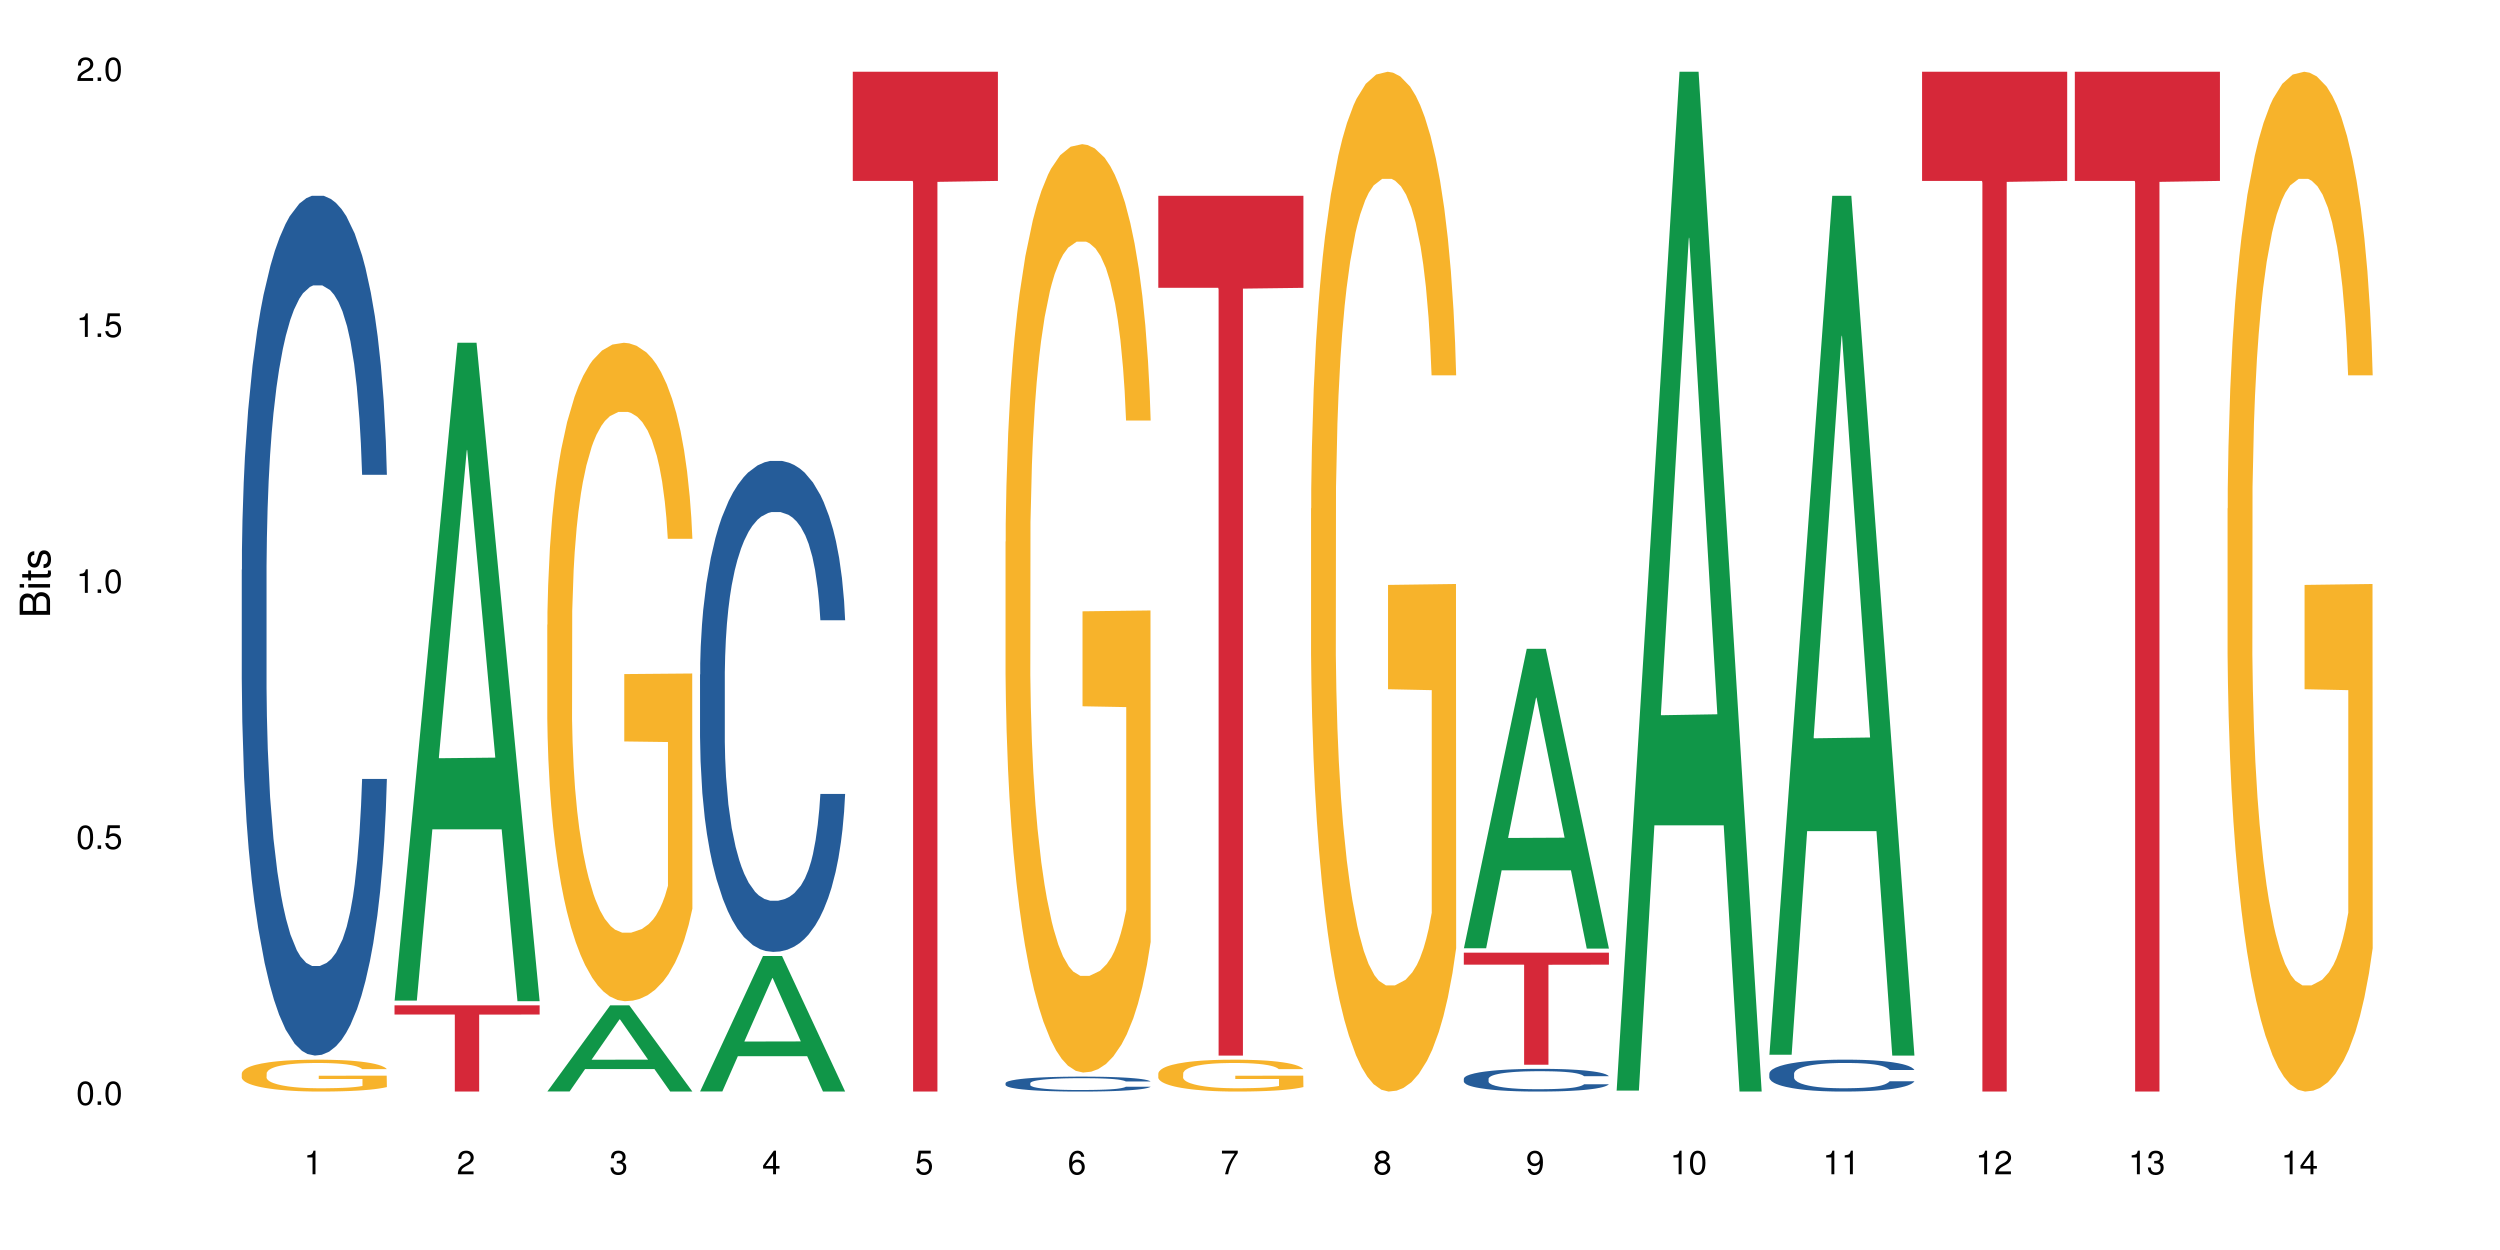 <?xml version="1.0" encoding="UTF-8"?>
<svg xmlns="http://www.w3.org/2000/svg" xmlns:xlink="http://www.w3.org/1999/xlink" width="720pt" height="360pt" viewBox="0 0 720 360" version="1.1">
<defs>
<g>
<symbol overflow="visible" id="glyph0-0">
<path style="stroke:none;" d=""/>
</symbol>
<symbol overflow="visible" id="glyph0-1">
<path style="stroke:none;" d="M 2.641 -6.797 C 2 -6.797 1.422 -6.531 1.078 -6.047 C 0.641 -5.453 0.406 -4.547 0.406 -3.297 C 0.406 -1 1.188 0.219 2.641 0.219 C 4.078 0.219 4.859 -1 4.859 -3.234 C 4.859 -4.562 4.656 -5.438 4.203 -6.047 C 3.844 -6.531 3.281 -6.797 2.641 -6.797 Z M 2.641 -6.047 C 3.547 -6.047 4 -5.125 4 -3.312 C 4 -1.375 3.562 -0.484 2.625 -0.484 C 1.734 -0.484 1.281 -1.422 1.281 -3.281 C 1.281 -5.141 1.734 -6.047 2.641 -6.047 Z M 2.641 -6.047 "/>
</symbol>
<symbol overflow="visible" id="glyph0-2">
<path style="stroke:none;" d="M 1.828 -1 L 0.828 -1 L 0.828 0 L 1.828 0 Z M 1.828 -1 "/>
</symbol>
<symbol overflow="visible" id="glyph0-3">
<path style="stroke:none;" d="M 4.562 -6.797 L 1.062 -6.797 L 0.547 -3.094 L 1.328 -3.094 C 1.719 -3.562 2.047 -3.734 2.578 -3.734 C 3.484 -3.734 4.062 -3.109 4.062 -2.094 C 4.062 -1.125 3.484 -0.531 2.578 -0.531 C 1.828 -0.531 1.375 -0.906 1.188 -1.672 L 0.328 -1.672 C 0.453 -1.109 0.547 -0.844 0.75 -0.594 C 1.125 -0.078 1.828 0.219 2.594 0.219 C 3.969 0.219 4.922 -0.781 4.922 -2.219 C 4.922 -3.562 4.031 -4.484 2.719 -4.484 C 2.25 -4.484 1.859 -4.359 1.469 -4.062 L 1.734 -5.969 L 4.562 -5.969 Z M 4.562 -6.797 "/>
</symbol>
<symbol overflow="visible" id="glyph0-4">
<path style="stroke:none;" d="M 2.484 -4.844 L 2.484 0 L 3.328 0 L 3.328 -6.797 L 2.766 -6.797 C 2.469 -5.75 2.281 -5.609 0.984 -5.453 L 0.984 -4.844 Z M 2.484 -4.844 "/>
</symbol>
<symbol overflow="visible" id="glyph0-5">
<path style="stroke:none;" d="M 4.859 -0.828 L 1.281 -0.828 C 1.359 -1.391 1.672 -1.75 2.5 -2.234 L 3.469 -2.75 C 4.406 -3.266 4.906 -3.969 4.906 -4.812 C 4.906 -5.375 4.672 -5.906 4.266 -6.266 C 3.859 -6.625 3.375 -6.797 2.719 -6.797 C 1.859 -6.797 1.219 -6.5 0.844 -5.922 C 0.609 -5.562 0.5 -5.125 0.484 -4.438 L 1.328 -4.438 C 1.359 -4.906 1.406 -5.188 1.531 -5.406 C 1.75 -5.812 2.188 -6.062 2.703 -6.062 C 3.469 -6.062 4.031 -5.516 4.031 -4.781 C 4.031 -4.25 3.719 -3.797 3.125 -3.438 L 2.234 -2.938 C 0.812 -2.141 0.406 -1.5 0.328 0 L 4.859 0 Z M 4.859 -0.828 "/>
</symbol>
<symbol overflow="visible" id="glyph0-6">
<path style="stroke:none;" d="M 2.125 -3.125 L 2.578 -3.125 C 3.516 -3.125 3.984 -2.703 3.984 -1.891 C 3.984 -1.031 3.469 -0.531 2.578 -0.531 C 1.656 -0.531 1.203 -0.984 1.156 -1.969 L 0.312 -1.969 C 0.344 -1.422 0.438 -1.078 0.609 -0.766 C 0.953 -0.109 1.625 0.219 2.547 0.219 C 3.953 0.219 4.859 -0.609 4.859 -1.906 C 4.859 -2.766 4.516 -3.25 3.703 -3.516 C 4.344 -3.766 4.656 -4.25 4.656 -4.938 C 4.656 -6.109 3.875 -6.797 2.578 -6.797 C 1.203 -6.797 0.484 -6.047 0.453 -4.609 L 1.297 -4.609 C 1.312 -5.016 1.344 -5.25 1.453 -5.453 C 1.641 -5.828 2.062 -6.062 2.594 -6.062 C 3.344 -6.062 3.797 -5.625 3.797 -4.906 C 3.797 -4.422 3.609 -4.141 3.25 -3.984 C 3.016 -3.891 2.719 -3.844 2.125 -3.844 Z M 2.125 -3.125 "/>
</symbol>
<symbol overflow="visible" id="glyph0-7">
<path style="stroke:none;" d="M 3.141 -1.625 L 3.141 0 L 3.984 0 L 3.984 -1.625 L 4.984 -1.625 L 4.984 -2.391 L 3.984 -2.391 L 3.984 -6.797 L 3.359 -6.797 L 0.266 -2.516 L 0.266 -1.625 Z M 3.141 -2.391 L 1 -2.391 L 3.141 -5.359 Z M 3.141 -2.391 "/>
</symbol>
<symbol overflow="visible" id="glyph0-8">
<path style="stroke:none;" d="M 4.781 -5.031 C 4.609 -6.141 3.891 -6.797 2.844 -6.797 C 2.094 -6.797 1.422 -6.438 1.031 -5.828 C 0.609 -5.172 0.406 -4.344 0.406 -3.094 C 0.406 -1.953 0.578 -1.234 0.984 -0.625 C 1.359 -0.078 1.953 0.219 2.703 0.219 C 3.984 0.219 4.922 -0.734 4.922 -2.078 C 4.922 -3.344 4.062 -4.234 2.844 -4.234 C 2.172 -4.234 1.641 -3.969 1.281 -3.469 C 1.281 -5.125 1.828 -6.047 2.797 -6.047 C 3.391 -6.047 3.797 -5.672 3.938 -5.031 Z M 2.734 -3.484 C 3.547 -3.484 4.062 -2.922 4.062 -2 C 4.062 -1.156 3.484 -0.531 2.703 -0.531 C 1.922 -0.531 1.328 -1.188 1.328 -2.047 C 1.328 -2.891 1.906 -3.484 2.734 -3.484 Z M 2.734 -3.484 "/>
</symbol>
<symbol overflow="visible" id="glyph0-9">
<path style="stroke:none;" d="M 4.984 -6.797 L 0.438 -6.797 L 0.438 -5.969 L 4.109 -5.969 C 2.5 -3.656 1.828 -2.234 1.328 0 L 2.219 0 C 2.594 -2.172 3.453 -4.047 4.984 -6.094 Z M 4.984 -6.797 "/>
</symbol>
<symbol overflow="visible" id="glyph0-10">
<path style="stroke:none;" d="M 3.75 -3.578 C 4.453 -4 4.688 -4.344 4.688 -4.984 C 4.688 -6.047 3.844 -6.797 2.641 -6.797 C 1.438 -6.797 0.594 -6.047 0.594 -4.984 C 0.594 -4.359 0.828 -4.016 1.516 -3.578 C 0.734 -3.203 0.359 -2.641 0.359 -1.891 C 0.359 -0.641 1.297 0.219 2.641 0.219 C 3.984 0.219 4.922 -0.641 4.922 -1.875 C 4.922 -2.641 4.531 -3.203 3.75 -3.578 Z M 2.641 -6.047 C 3.359 -6.047 3.812 -5.625 3.812 -4.969 C 3.812 -4.344 3.344 -3.922 2.641 -3.922 C 1.922 -3.922 1.453 -4.344 1.453 -4.984 C 1.453 -5.625 1.922 -6.047 2.641 -6.047 Z M 2.641 -3.203 C 3.484 -3.203 4.062 -2.672 4.062 -1.875 C 4.062 -1.062 3.484 -0.531 2.625 -0.531 C 1.797 -0.531 1.219 -1.078 1.219 -1.875 C 1.219 -2.672 1.797 -3.203 2.641 -3.203 Z M 2.641 -3.203 "/>
</symbol>
<symbol overflow="visible" id="glyph0-11">
<path style="stroke:none;" d="M 0.516 -1.547 C 0.672 -0.438 1.406 0.219 2.438 0.219 C 3.188 0.219 3.859 -0.141 4.266 -0.75 C 4.688 -1.406 4.891 -2.25 4.891 -3.484 C 4.891 -4.625 4.703 -5.359 4.312 -5.953 C 3.938 -6.5 3.344 -6.797 2.594 -6.797 C 1.297 -6.797 0.359 -5.844 0.359 -4.516 C 0.359 -3.25 1.234 -2.344 2.453 -2.344 C 3.094 -2.344 3.562 -2.578 4.016 -3.109 C 4 -1.453 3.469 -0.531 2.5 -0.531 C 1.906 -0.531 1.484 -0.906 1.359 -1.547 Z M 2.578 -6.062 C 3.375 -6.062 3.969 -5.406 3.969 -4.531 C 3.969 -3.688 3.375 -3.094 2.547 -3.094 C 1.734 -3.094 1.234 -3.672 1.234 -4.578 C 1.234 -5.438 1.797 -6.062 2.578 -6.062 Z M 2.578 -6.062 "/>
</symbol>
<symbol overflow="visible" id="glyph1-0">
<path style="stroke:none;" d=""/>
</symbol>
<symbol overflow="visible" id="glyph1-1">
<path style="stroke:none;" d="M 0 -0.953 L 0 -4.891 C 0 -5.719 -0.234 -6.344 -0.734 -6.797 C -1.188 -7.234 -1.812 -7.469 -2.5 -7.469 C -3.547 -7.469 -4.188 -7 -4.625 -5.875 C -4.984 -6.672 -5.641 -7.094 -6.531 -7.094 C -7.156 -7.094 -7.734 -6.859 -8.141 -6.391 C -8.562 -5.938 -8.75 -5.344 -8.75 -4.5 L -8.75 -0.953 Z M -4.984 -2.062 L -7.766 -2.062 L -7.766 -4.219 C -7.766 -4.844 -7.688 -5.203 -7.453 -5.5 C -7.219 -5.812 -6.859 -5.969 -6.375 -5.969 C -5.906 -5.969 -5.531 -5.812 -5.297 -5.5 C -5.062 -5.203 -4.984 -4.844 -4.984 -4.219 Z M -0.984 -2.062 L -4 -2.062 L -4 -4.781 C -4 -5.328 -3.859 -5.688 -3.578 -5.953 C -3.297 -6.219 -2.922 -6.359 -2.484 -6.359 C -2.062 -6.359 -1.688 -6.219 -1.406 -5.953 C -1.109 -5.688 -0.984 -5.328 -0.984 -4.781 Z M -0.984 -2.062 "/>
</symbol>
<symbol overflow="visible" id="glyph1-2">
<path style="stroke:none;" d="M -6.281 -1.797 L -6.281 -0.797 L 0 -0.797 L 0 -1.797 Z M -8.75 -1.797 L -8.75 -0.797 L -7.484 -0.797 L -7.484 -1.797 Z M -8.75 -1.797 "/>
</symbol>
<symbol overflow="visible" id="glyph1-3">
<path style="stroke:none;" d="M -6.281 -3.047 L -6.281 -2.016 L -8.016 -2.016 L -8.016 -1.016 L -6.281 -1.016 L -6.281 -0.172 L -5.469 -0.172 L -5.469 -1.016 L -0.719 -1.016 C -0.078 -1.016 0.281 -1.453 0.281 -2.234 C 0.281 -2.469 0.25 -2.719 0.188 -3.047 L -0.641 -3.047 C -0.609 -2.922 -0.594 -2.766 -0.594 -2.562 C -0.594 -2.141 -0.719 -2.016 -1.156 -2.016 L -5.469 -2.016 L -5.469 -3.047 Z M -6.281 -3.047 "/>
</symbol>
<symbol overflow="visible" id="glyph1-4">
<path style="stroke:none;" d="M -4.531 -5.25 C -5.766 -5.25 -6.469 -4.422 -6.469 -2.969 C -6.469 -1.516 -5.719 -0.562 -4.547 -0.562 C -3.562 -0.562 -3.094 -1.062 -2.734 -2.562 L -2.516 -3.484 C -2.344 -4.188 -2.094 -4.469 -1.625 -4.469 C -1.047 -4.469 -0.641 -3.875 -0.641 -3 C -0.641 -2.453 -0.797 -2 -1.062 -1.75 C -1.25 -1.594 -1.422 -1.531 -1.875 -1.469 L -1.875 -0.406 C -0.422 -0.453 0.281 -1.266 0.281 -2.922 C 0.281 -4.5 -0.5 -5.516 -1.719 -5.516 C -2.656 -5.516 -3.172 -4.984 -3.469 -3.734 L -3.703 -2.766 C -3.891 -1.953 -4.156 -1.609 -4.594 -1.609 C -5.172 -1.609 -5.547 -2.125 -5.547 -2.938 C -5.547 -3.75 -5.203 -4.172 -4.531 -4.203 Z M -4.531 -5.25 "/>
</symbol>
</g>
</defs>
<g id="surface27552">
<rect x="0" y="0" width="720" height="360" style="fill:rgb(100%,100%,100%);fill-opacity:1;stroke:none;"/>
<path style=" stroke:none;fill-rule:nonzero;fill:rgb(14.51%,36.078%,60%);fill-opacity:1;" d="M 69.629 164.125 L 69.68 163.898 L 69.68 158.469 L 69.832 149.867 L 70.191 139 L 70.547 131.531 L 71.465 118.18 L 72.738 105.277 L 74.062 95.316 L 75.031 89.434 L 75.898 84.906 L 77.887 76.531 L 79.16 72.23 L 80.535 68.383 L 82.219 64.535 L 83.441 62.273 L 86.195 58.652 L 88.234 57.066 L 89.812 56.387 L 93.227 56.387 L 95.266 57.293 L 96.746 58.426 L 98.375 60.234 L 99.75 62.273 L 102.148 67.25 L 104.289 73.59 L 105.258 77.211 L 106.785 84.227 L 107.957 91.016 L 108.773 96.902 L 109.691 105.277 L 110.504 115.461 L 111.117 127.004 L 111.422 136.738 L 104.289 136.738 L 103.93 127.684 L 103.523 120.668 L 102.758 111.387 L 101.992 104.824 L 100.922 98.262 L 99.957 93.961 L 98.629 89.66 L 97.457 86.945 L 96.234 84.906 L 95.062 83.547 L 92.82 82.191 L 90.219 82.191 L 89.254 82.645 L 87.266 84.453 L 86.195 86.039 L 84.664 89.207 L 83.594 92.148 L 82.32 96.676 L 81.453 100.523 L 80.383 106.41 L 79.617 111.613 L 78.754 119.082 L 78.242 124.742 L 77.785 131.078 L 77.375 138.551 L 77.07 146.473 L 76.867 154.844 L 76.766 162.992 L 76.766 198.078 L 76.867 206.227 L 77.121 215.73 L 77.785 229.539 L 78.754 241.535 L 79.875 251.039 L 80.945 257.832 L 81.555 261 L 82.371 264.621 L 83.645 269.148 L 85.48 273.676 L 86.551 275.484 L 88.184 277.297 L 89.863 278.203 L 92.105 278.203 L 94.094 277.297 L 95.418 276.164 L 96.797 274.352 L 98.68 270.504 L 99.852 266.883 L 100.871 262.582 L 101.637 258.285 L 102.148 254.66 L 102.91 247.645 L 103.523 239.949 L 103.98 232.027 L 104.289 224.332 L 111.422 224.332 L 111.117 233.387 L 110.66 242.215 L 110.199 248.777 L 109.484 256.699 L 108.672 263.715 L 107.5 271.637 L 106.531 276.844 L 105.258 282.5 L 104.082 286.801 L 102.809 290.648 L 100.922 295.176 L 99.699 297.441 L 98.375 299.477 L 96.797 301.289 L 94.809 302.871 L 92.668 303.777 L 90.68 304.004 L 88.539 303.551 L 86.957 302.645 L 84.867 300.609 L 82.27 296.535 L 80.383 292.234 L 78.906 287.934 L 77.633 283.406 L 76.203 277.297 L 74.371 267.336 L 73.25 259.641 L 72.484 253.305 L 71.617 244.477 L 71.004 236.555 L 70.293 223.879 L 69.781 207.809 L 69.629 195.359 Z M 69.629 164.125 "/>
<path style=" stroke:none;fill-rule:nonzero;fill:rgb(96.863%,70.196%,16.863%);fill-opacity:1;" d="M 69.629 309.117 L 69.68 309.109 L 69.68 308.941 L 69.883 308.566 L 70.395 308.043 L 71.055 307.617 L 71.77 307.281 L 72.23 307.105 L 72.992 306.852 L 73.656 306.668 L 75.336 306.293 L 77.477 305.938 L 78.652 305.789 L 79.977 305.645 L 81.863 305.484 L 82.727 305.426 L 85.379 305.293 L 88.387 305.207 L 91.699 305.184 L 93.227 305.191 L 95.316 305.227 L 98.172 305.316 L 99.801 305.402 L 101.078 305.484 L 102.402 305.594 L 104.031 305.762 L 105.562 305.965 L 106.785 306.164 L 108.008 306.418 L 109.027 306.684 L 109.895 306.98 L 110.66 307.332 L 111.117 307.625 L 111.422 307.918 L 104.34 307.918 L 103.93 307.625 L 103.473 307.398 L 102.707 307.121 L 101.941 306.922 L 101.18 306.762 L 99.75 306.543 L 98.527 306.41 L 97 306.293 L 95.52 306.215 L 93.84 306.164 L 92.82 306.148 L 90.117 306.148 L 87.672 306.207 L 86.246 306.273 L 85.227 306.34 L 83.797 306.469 L 82.934 306.566 L 82.422 306.637 L 80.895 306.895 L 79.875 307.129 L 79.312 307.289 L 78.602 307.543 L 78.09 307.77 L 77.531 308.102 L 77.223 308.355 L 76.816 308.926 L 76.766 310.438 L 76.918 310.754 L 77.223 311.098 L 77.633 311.402 L 78.242 311.719 L 78.855 311.961 L 79.926 312.289 L 80.844 312.508 L 81.555 312.652 L 82.934 312.879 L 83.492 312.953 L 84.816 313.105 L 86.195 313.223 L 87.875 313.32 L 89.148 313.371 L 91.188 313.414 L 93.789 313.414 L 96.848 313.363 L 98.781 313.297 L 100.109 313.23 L 100.977 313.172 L 102.047 313.078 L 102.809 312.996 L 103.523 312.902 L 104.391 312.762 L 104.391 310.754 L 91.801 310.746 L 91.801 309.805 L 111.371 309.797 L 111.422 313.078 L 110.352 313.305 L 109.027 313.523 L 107.754 313.691 L 106.43 313.832 L 104.543 313.992 L 103.012 314.094 L 100.668 314.211 L 98.527 314.285 L 96.285 314.336 L 94.297 314.363 L 91.953 314.371 L 89.863 314.355 L 87.621 314.305 L 85.836 314.238 L 84.207 314.152 L 82.574 314.043 L 80.535 313.867 L 79.211 313.727 L 77.836 313.547 L 76.461 313.34 L 75.234 313.113 L 74.422 312.938 L 73.605 312.734 L 72.738 312.484 L 71.922 312.199 L 71.312 311.938 L 70.75 311.645 L 70.344 311.367 L 69.934 310.988 L 69.73 310.688 L 69.629 310.426 Z M 69.629 309.117 "/>
<path style=" stroke:none;fill-rule:nonzero;fill:rgb(6.275%,58.824%,28.235%);fill-opacity:1;" d="M 113.621 288.172 L 113.668 287.996 L 131.75 98.715 L 137.242 98.715 L 155.418 288.352 L 149.031 288.352 L 144.477 238.848 L 124.52 238.848 L 120.051 288.172 L 113.621 288.172 L 126.438 218.371 L 142.645 218.195 L 134.562 129.695 L 134.477 129.52 L 134.387 130.055 L 126.395 218.195 L 126.438 218.371 Z M 113.621 288.172 "/>
<path style=" stroke:none;fill-rule:nonzero;fill:rgb(83.922%,15.686%,22.353%);fill-opacity:1;" d="M 113.621 289.531 L 155.418 289.531 L 155.418 292.188 L 138 292.211 L 138 314.371 L 130.988 314.371 L 130.988 292.234 L 130.887 292.188 L 113.621 292.188 Z M 113.621 289.531 "/>
<path style=" stroke:none;fill-rule:nonzero;fill:rgb(6.275%,58.824%,28.235%);fill-opacity:1;" d="M 157.617 314.348 L 157.66 314.324 L 175.746 289.531 L 181.238 289.531 L 199.41 314.371 L 193.023 314.371 L 188.469 307.887 L 168.512 307.887 L 164.047 314.348 L 157.617 314.348 L 170.43 305.203 L 186.641 305.18 L 178.559 293.59 L 178.469 293.566 L 178.379 293.637 L 170.387 305.18 L 170.43 305.203 Z M 157.617 314.348 "/>
<path style=" stroke:none;fill-rule:nonzero;fill:rgb(96.863%,70.196%,16.863%);fill-opacity:1;" d="M 157.617 179.938 L 157.668 179.766 L 157.668 176.301 L 157.871 168.508 L 158.379 157.77 L 159.043 148.938 L 159.758 142.012 L 160.215 138.371 L 160.98 133.176 L 161.641 129.367 L 163.324 121.574 L 165.465 114.301 L 166.637 111.184 L 167.961 108.238 L 169.848 104.949 L 170.715 103.734 L 173.363 100.965 L 176.371 99.234 L 179.684 98.715 L 181.215 98.887 L 183.305 99.578 L 186.156 101.484 L 187.789 103.215 L 189.062 104.949 L 190.387 107.199 L 192.02 110.664 L 193.547 114.82 L 194.773 118.977 L 195.996 124.172 L 197.016 129.715 L 197.879 135.773 L 198.645 143.051 L 199.105 149.109 L 199.41 155.172 L 192.324 155.172 L 191.918 149.109 L 191.457 144.434 L 190.695 138.719 L 189.93 134.562 L 189.164 131.273 L 187.738 126.77 L 186.516 124 L 184.984 121.574 L 183.508 120.016 L 181.824 118.977 L 180.805 118.629 L 178.105 118.629 L 175.66 119.844 L 174.23 121.227 L 173.211 122.613 L 171.785 125.211 L 170.918 127.289 L 170.41 128.676 L 168.879 134.043 L 167.859 138.891 L 167.301 142.184 L 166.586 147.379 L 166.078 152.055 L 165.516 158.98 L 165.211 164.176 L 164.801 175.953 L 164.75 207.129 L 164.906 213.707 L 165.211 220.809 L 165.617 227.043 L 166.23 233.625 L 166.84 238.648 L 167.91 245.402 L 168.828 249.902 L 169.543 252.848 L 170.918 257.523 L 171.48 259.082 L 172.805 262.199 L 174.18 264.625 L 175.863 266.703 L 177.137 267.742 L 179.176 268.605 L 181.773 268.605 L 184.832 267.566 L 186.77 266.184 L 188.094 264.797 L 188.961 263.586 L 190.031 261.68 L 190.797 259.949 L 191.512 258.043 L 192.375 255.098 L 192.375 213.707 L 179.789 213.535 L 179.789 194.137 L 199.359 193.965 L 199.41 261.68 L 198.34 266.355 L 197.016 270.859 L 195.738 274.324 L 194.414 277.266 L 192.527 280.559 L 191 282.637 L 188.656 285.059 L 186.516 286.617 L 184.273 287.656 L 182.285 288.176 L 179.941 288.352 L 177.852 288.004 L 175.609 286.965 L 173.824 285.578 L 172.191 283.848 L 170.562 281.598 L 168.523 277.961 L 167.199 275.016 L 165.82 271.379 L 164.445 267.047 L 163.223 262.371 L 162.406 258.734 L 161.59 254.578 L 160.727 249.383 L 159.91 243.496 L 159.297 238.125 L 158.738 232.066 L 158.328 226.352 L 157.922 218.559 L 157.719 212.324 L 157.617 206.953 Z M 157.617 179.938 "/>
<path style=" stroke:none;fill-rule:nonzero;fill:rgb(6.275%,58.824%,28.235%);fill-opacity:1;" d="M 201.609 314.336 L 201.652 314.297 L 219.738 275.332 L 225.23 275.332 L 243.402 314.371 L 237.02 314.371 L 232.465 304.18 L 212.504 304.18 L 208.039 314.336 L 201.609 314.336 L 214.426 299.965 L 230.633 299.93 L 222.551 281.711 L 222.461 281.676 L 222.371 281.785 L 214.379 299.93 L 214.426 299.965 Z M 201.609 314.336 "/>
<path style=" stroke:none;fill-rule:nonzero;fill:rgb(14.51%,36.078%,60%);fill-opacity:1;" d="M 201.609 194.273 L 201.66 194.141 L 201.66 191.039 L 201.812 186.129 L 202.172 179.926 L 202.527 175.66 L 203.445 168.031 L 204.719 160.664 L 206.043 154.977 L 207.012 151.617 L 207.879 149.031 L 209.867 144.25 L 211.141 141.793 L 212.516 139.594 L 214.199 137.398 L 215.422 136.105 L 218.176 134.039 L 220.211 133.133 L 221.793 132.746 L 225.207 132.746 L 227.246 133.262 L 228.723 133.906 L 230.355 134.941 L 231.73 136.105 L 234.129 138.949 L 236.27 142.57 L 237.234 144.637 L 238.766 148.645 L 239.938 152.52 L 240.754 155.883 L 241.672 160.664 L 242.484 166.48 L 243.098 173.074 L 243.402 178.633 L 236.27 178.633 L 235.91 173.461 L 235.504 169.453 L 234.738 164.156 L 233.973 160.406 L 232.902 156.656 L 231.934 154.203 L 230.609 151.746 L 229.438 150.195 L 228.215 149.031 L 227.043 148.254 L 224.801 147.48 L 222.199 147.48 L 221.23 147.738 L 219.246 148.773 L 218.176 149.676 L 216.645 151.488 L 215.574 153.168 L 214.301 155.754 L 213.434 157.949 L 212.363 161.312 L 211.598 164.285 L 210.734 168.551 L 210.223 171.781 L 209.766 175.398 L 209.355 179.664 L 209.051 184.191 L 208.848 188.973 L 208.746 193.625 L 208.746 213.66 L 208.848 218.312 L 209.102 223.742 L 209.766 231.629 L 210.734 238.477 L 211.855 243.906 L 212.926 247.785 L 213.535 249.594 L 214.352 251.664 L 215.625 254.246 L 217.461 256.832 L 218.531 257.867 L 220.16 258.902 L 221.844 259.418 L 224.086 259.418 L 226.074 258.902 L 227.398 258.254 L 228.777 257.219 L 230.66 255.023 L 231.832 252.957 L 232.852 250.5 L 233.617 248.043 L 234.129 245.977 L 234.891 241.969 L 235.504 237.574 L 235.961 233.051 L 236.27 228.656 L 243.402 228.656 L 243.098 233.824 L 242.641 238.867 L 242.18 242.613 L 241.465 247.137 L 240.652 251.145 L 239.48 255.668 L 238.512 258.641 L 237.234 261.875 L 236.062 264.328 L 234.789 266.527 L 232.902 269.113 L 231.68 270.406 L 230.355 271.566 L 228.777 272.602 L 226.789 273.508 L 224.648 274.023 L 222.66 274.152 L 220.52 273.895 L 218.938 273.379 L 216.848 272.215 L 214.25 269.887 L 212.363 267.434 L 210.887 264.977 L 209.613 262.391 L 208.184 258.902 L 206.348 253.215 L 205.227 248.82 L 204.465 245.199 L 203.598 240.16 L 202.984 235.633 L 202.273 228.395 L 201.762 219.219 L 201.609 212.109 Z M 201.609 194.273 "/>
<path style=" stroke:none;fill-rule:nonzero;fill:rgb(83.922%,15.686%,22.353%);fill-opacity:1;" d="M 245.602 20.664 L 287.398 20.664 L 287.398 52.102 L 269.977 52.379 L 269.977 314.371 L 262.969 314.371 L 262.969 52.652 L 262.867 52.102 L 245.602 52.102 Z M 245.602 20.664 "/>
<path style=" stroke:none;fill-rule:nonzero;fill:rgb(14.51%,36.078%,60%);fill-opacity:1;" d="M 289.598 311.941 L 289.648 311.938 L 289.648 311.844 L 289.801 311.691 L 290.156 311.504 L 290.516 311.375 L 291.43 311.145 L 292.707 310.918 L 294.031 310.746 L 295 310.645 L 295.867 310.566 L 297.852 310.418 L 299.129 310.344 L 300.504 310.277 L 302.184 310.211 L 303.41 310.172 L 306.16 310.109 L 308.199 310.082 L 309.781 310.07 L 313.195 310.07 L 315.234 310.086 L 316.711 310.105 L 318.344 310.137 L 319.719 310.172 L 322.113 310.258 L 324.254 310.367 L 325.223 310.43 L 326.75 310.555 L 327.926 310.672 L 328.738 310.773 L 329.656 310.918 L 330.473 311.094 L 331.086 311.297 L 331.391 311.465 L 324.254 311.465 L 323.898 311.309 L 323.488 311.188 L 322.727 311.023 L 321.961 310.91 L 320.891 310.797 L 319.922 310.723 L 318.598 310.648 L 317.426 310.602 L 316.203 310.566 L 315.027 310.543 L 312.785 310.52 L 310.188 310.52 L 309.219 310.527 L 307.23 310.559 L 306.16 310.586 L 304.633 310.641 L 303.562 310.691 L 302.289 310.77 L 301.422 310.836 L 300.352 310.938 L 299.586 311.027 L 298.719 311.16 L 298.211 311.258 L 297.75 311.367 L 297.344 311.496 L 297.039 311.633 L 296.832 311.781 L 296.73 311.922 L 296.73 312.531 L 296.832 312.672 L 297.09 312.836 L 297.75 313.078 L 298.719 313.285 L 299.84 313.449 L 300.91 313.57 L 301.523 313.625 L 302.34 313.688 L 303.613 313.766 L 305.449 313.844 L 306.52 313.875 L 308.148 313.906 L 309.832 313.922 L 312.074 313.922 L 314.062 313.906 L 315.387 313.887 L 316.762 313.855 L 318.648 313.789 L 319.82 313.727 L 320.84 313.652 L 321.605 313.578 L 322.113 313.512 L 322.879 313.391 L 323.488 313.258 L 323.949 313.121 L 324.254 312.988 L 331.391 312.988 L 331.086 313.145 L 330.625 313.297 L 330.168 313.41 L 329.453 313.551 L 328.637 313.672 L 327.465 313.809 L 326.496 313.898 L 325.223 313.996 L 324.051 314.07 L 322.777 314.141 L 320.891 314.219 L 319.668 314.258 L 318.344 314.293 L 316.762 314.324 L 314.773 314.352 L 312.633 314.367 L 310.645 314.371 L 308.504 314.363 L 306.926 314.348 L 304.836 314.312 L 302.234 314.242 L 300.352 314.168 L 298.871 314.09 L 297.598 314.012 L 296.172 313.906 L 294.336 313.734 L 293.215 313.602 L 292.449 313.488 L 291.586 313.336 L 290.973 313.199 L 290.258 312.98 L 289.75 312.699 L 289.598 312.484 Z M 289.598 311.941 "/>
<path style=" stroke:none;fill-rule:nonzero;fill:rgb(96.863%,70.196%,16.863%);fill-opacity:1;" d="M 289.598 156.035 L 289.648 155.793 L 289.648 150.91 L 289.852 139.922 L 290.359 124.781 L 291.023 112.328 L 291.738 102.562 L 292.195 97.434 L 292.961 90.109 L 293.621 84.738 L 295.305 73.75 L 297.445 63.492 L 298.617 59.098 L 299.941 54.945 L 301.828 50.309 L 302.695 48.598 L 305.344 44.691 L 308.352 42.25 L 311.664 41.516 L 313.195 41.762 L 315.285 42.738 L 318.137 45.426 L 319.77 47.867 L 321.043 50.309 L 322.367 53.48 L 324 58.367 L 325.527 64.227 L 326.75 70.086 L 327.977 77.41 L 328.996 85.227 L 329.859 93.77 L 330.625 104.027 L 331.086 112.574 L 331.391 121.117 L 324.305 121.117 L 323.898 112.574 L 323.438 105.98 L 322.676 97.922 L 321.91 92.062 L 321.145 87.422 L 319.719 81.074 L 318.496 77.168 L 316.965 73.75 L 315.488 71.551 L 313.805 70.086 L 312.785 69.598 L 310.086 69.598 L 307.641 71.309 L 306.211 73.262 L 305.191 75.215 L 303.766 78.875 L 302.898 81.805 L 302.391 83.762 L 300.859 91.328 L 299.84 98.168 L 299.281 102.805 L 298.566 110.133 L 298.059 116.723 L 297.496 126.492 L 297.191 133.816 L 296.781 150.418 L 296.73 194.371 L 296.883 203.648 L 297.191 213.66 L 297.598 222.453 L 298.211 231.73 L 298.82 238.812 L 299.891 248.336 L 300.809 254.684 L 301.523 258.832 L 302.898 265.426 L 303.461 267.625 L 304.785 272.02 L 306.16 275.438 L 307.844 278.367 L 309.117 279.832 L 311.156 281.055 L 313.754 281.055 L 316.812 279.59 L 318.75 277.637 L 320.074 275.684 L 320.941 273.973 L 322.012 271.285 L 322.777 268.844 L 323.488 266.16 L 324.355 262.008 L 324.355 203.648 L 311.766 203.406 L 311.766 176.059 L 331.34 175.812 L 331.391 271.285 L 330.32 277.879 L 328.996 284.227 L 327.719 289.113 L 326.395 293.262 L 324.508 297.902 L 322.98 300.832 L 320.637 304.25 L 318.496 306.449 L 316.254 307.914 L 314.266 308.645 L 311.922 308.891 L 309.832 308.402 L 307.59 306.938 L 305.805 304.984 L 304.172 302.543 L 302.543 299.367 L 300.504 294.238 L 299.18 290.09 L 297.801 284.961 L 296.426 278.855 L 295.203 272.262 L 294.387 267.137 L 293.57 261.277 L 292.707 253.949 L 291.891 245.648 L 291.277 238.078 L 290.719 229.531 L 290.309 221.477 L 289.902 210.488 L 289.699 201.695 L 289.598 194.129 Z M 289.598 156.035 "/>
<path style=" stroke:none;fill-rule:nonzero;fill:rgb(96.863%,70.196%,16.863%);fill-opacity:1;" d="M 333.59 309.117 L 333.641 309.109 L 333.641 308.941 L 333.844 308.566 L 334.355 308.043 L 335.016 307.617 L 335.73 307.281 L 336.188 307.105 L 336.953 306.852 L 337.617 306.668 L 339.297 306.293 L 341.438 305.938 L 342.609 305.789 L 343.938 305.645 L 345.82 305.484 L 346.688 305.426 L 349.34 305.293 L 352.348 305.207 L 355.66 305.184 L 357.188 305.191 L 359.277 305.227 L 362.133 305.316 L 363.762 305.402 L 365.035 305.484 L 366.363 305.594 L 367.992 305.762 L 369.523 305.965 L 370.746 306.164 L 371.969 306.418 L 372.988 306.684 L 373.855 306.98 L 374.617 307.332 L 375.078 307.625 L 375.383 307.918 L 368.297 307.918 L 367.891 307.625 L 367.434 307.398 L 366.668 307.121 L 365.902 306.922 L 365.141 306.762 L 363.711 306.543 L 362.488 306.41 L 360.961 306.293 L 359.48 306.215 L 357.801 306.164 L 356.781 306.148 L 354.078 306.148 L 351.633 306.207 L 350.207 306.273 L 349.188 306.34 L 347.758 306.469 L 346.891 306.566 L 346.383 306.637 L 344.855 306.895 L 343.836 307.129 L 343.273 307.289 L 342.559 307.543 L 342.051 307.77 L 341.488 308.102 L 341.184 308.355 L 340.777 308.926 L 340.727 310.438 L 340.879 310.754 L 341.184 311.098 L 341.59 311.402 L 342.203 311.719 L 342.816 311.961 L 343.887 312.289 L 344.801 312.508 L 345.516 312.652 L 346.891 312.879 L 347.453 312.953 L 348.777 313.105 L 350.152 313.223 L 351.836 313.32 L 353.109 313.371 L 355.148 313.414 L 357.75 313.414 L 360.805 313.363 L 362.742 313.297 L 364.07 313.23 L 364.934 313.172 L 366.004 313.078 L 366.77 312.996 L 367.484 312.902 L 368.352 312.762 L 368.352 310.754 L 355.762 310.746 L 355.762 309.805 L 375.332 309.797 L 375.383 313.078 L 374.312 313.305 L 372.988 313.523 L 371.715 313.691 L 370.387 313.832 L 368.504 313.992 L 366.973 314.094 L 364.629 314.211 L 362.488 314.285 L 360.246 314.336 L 358.258 314.363 L 355.914 314.371 L 353.824 314.355 L 351.582 314.305 L 349.797 314.238 L 348.168 314.152 L 346.535 314.043 L 344.496 313.867 L 343.172 313.727 L 341.797 313.547 L 340.418 313.34 L 339.195 313.113 L 338.379 312.938 L 337.566 312.734 L 336.699 312.484 L 335.883 312.199 L 335.273 311.938 L 334.711 311.645 L 334.305 311.367 L 333.895 310.988 L 333.691 310.688 L 333.59 310.426 Z M 333.59 309.117 "/>
<path style=" stroke:none;fill-rule:nonzero;fill:rgb(83.922%,15.686%,22.353%);fill-opacity:1;" d="M 333.59 56.387 L 375.383 56.387 L 375.383 82.895 L 357.965 83.125 L 357.965 304.004 L 350.957 304.004 L 350.957 83.359 L 350.855 82.895 L 333.59 82.895 Z M 333.59 56.387 "/>
<path style=" stroke:none;fill-rule:nonzero;fill:rgb(96.863%,70.196%,16.863%);fill-opacity:1;" d="M 377.582 146.461 L 377.633 146.191 L 377.633 140.828 L 377.836 128.758 L 378.348 112.129 L 379.012 98.449 L 379.723 87.719 L 380.184 82.086 L 380.945 74.039 L 381.609 68.141 L 383.293 56.07 L 385.434 44.805 L 386.605 39.977 L 387.93 35.414 L 389.816 30.32 L 390.684 28.441 L 393.332 24.148 L 396.34 21.469 L 399.652 20.664 L 401.18 20.93 L 403.27 22.004 L 406.125 24.953 L 407.758 27.637 L 409.031 30.32 L 410.355 33.805 L 411.988 39.172 L 413.516 45.609 L 414.738 52.047 L 415.961 60.094 L 416.98 68.676 L 417.848 78.062 L 418.613 89.328 L 419.07 98.715 L 419.375 108.105 L 412.293 108.105 L 411.883 98.715 L 411.426 91.477 L 410.66 82.625 L 409.898 76.188 L 409.133 71.09 L 407.703 64.117 L 406.48 59.824 L 404.953 56.07 L 403.477 53.656 L 401.793 52.047 L 400.773 51.508 L 398.07 51.508 L 395.625 53.387 L 394.199 55.531 L 393.18 57.68 L 391.754 61.703 L 390.887 64.922 L 390.375 67.066 L 388.848 75.383 L 387.828 82.891 L 387.266 87.988 L 386.555 96.035 L 386.043 103.277 L 385.484 114.004 L 385.176 122.051 L 384.77 140.293 L 384.719 188.574 L 384.871 198.766 L 385.176 209.762 L 385.586 219.418 L 386.195 229.609 L 386.809 237.391 L 387.879 247.852 L 388.797 254.824 L 389.508 259.383 L 390.887 266.625 L 391.445 269.039 L 392.77 273.867 L 394.148 277.625 L 395.828 280.844 L 397.105 282.453 L 399.141 283.793 L 401.742 283.793 L 404.801 282.184 L 406.738 280.039 L 408.062 277.891 L 408.93 276.016 L 410 273.062 L 410.762 270.383 L 411.477 267.43 L 412.344 262.871 L 412.344 198.766 L 399.754 198.496 L 399.754 168.457 L 419.324 168.188 L 419.375 273.062 L 418.305 280.305 L 416.98 287.281 L 415.707 292.645 L 414.383 297.203 L 412.496 302.301 L 410.969 305.52 L 408.621 309.273 L 406.48 311.688 L 404.238 313.297 L 402.25 314.102 L 399.906 314.371 L 397.816 313.836 L 395.574 312.227 L 393.789 310.078 L 392.16 307.398 L 390.527 303.91 L 388.488 298.277 L 387.164 293.719 L 385.789 288.086 L 384.414 281.379 L 383.191 274.137 L 382.375 268.504 L 381.559 262.066 L 380.691 254.02 L 379.875 244.898 L 379.266 236.586 L 378.703 227.195 L 378.297 218.344 L 377.891 206.277 L 377.684 196.621 L 377.582 188.305 Z M 377.582 146.461 "/>
<path style=" stroke:none;fill-rule:nonzero;fill:rgb(6.275%,58.824%,28.235%);fill-opacity:1;" d="M 421.578 273.109 L 421.621 273.027 L 439.703 186.855 L 445.195 186.855 L 463.371 273.188 L 456.984 273.188 L 452.43 250.652 L 432.473 250.652 L 428.008 273.109 L 421.578 273.109 L 434.391 241.332 L 450.602 241.25 L 442.52 200.961 L 442.43 200.879 L 442.34 201.125 L 434.348 241.25 L 434.391 241.332 Z M 421.578 273.109 "/>
<path style=" stroke:none;fill-rule:nonzero;fill:rgb(14.51%,36.078%,60%);fill-opacity:1;" d="M 421.578 310.676 L 421.629 310.668 L 421.629 310.527 L 421.781 310.297 L 422.137 310.012 L 422.492 309.812 L 423.41 309.461 L 424.684 309.121 L 426.012 308.855 L 426.98 308.703 L 427.844 308.582 L 429.832 308.359 L 431.105 308.246 L 432.484 308.145 L 434.164 308.043 L 435.391 307.984 L 438.141 307.887 L 440.18 307.848 L 441.758 307.828 L 445.176 307.828 L 447.215 307.852 L 448.691 307.883 L 450.324 307.93 L 451.699 307.984 L 454.094 308.117 L 456.234 308.281 L 457.203 308.379 L 458.73 308.562 L 459.906 308.742 L 460.719 308.898 L 461.637 309.121 L 462.453 309.391 L 463.062 309.695 L 463.371 309.953 L 456.234 309.953 L 455.879 309.711 L 455.469 309.527 L 454.707 309.281 L 453.941 309.109 L 452.871 308.934 L 451.902 308.82 L 450.578 308.707 L 449.406 308.637 L 448.184 308.582 L 447.008 308.547 L 444.766 308.512 L 442.168 308.512 L 441.199 308.523 L 439.211 308.57 L 438.141 308.613 L 436.613 308.695 L 435.543 308.773 L 434.266 308.895 L 433.402 308.996 L 432.332 309.148 L 431.566 309.289 L 430.699 309.484 L 430.191 309.633 L 429.73 309.801 L 429.324 310 L 429.02 310.207 L 428.812 310.43 L 428.711 310.645 L 428.711 311.57 L 428.812 311.789 L 429.07 312.039 L 429.73 312.402 L 430.699 312.719 L 431.82 312.973 L 432.891 313.152 L 433.504 313.234 L 434.32 313.332 L 435.594 313.449 L 437.426 313.57 L 438.496 313.617 L 440.129 313.664 L 441.812 313.688 L 444.055 313.688 L 446.043 313.664 L 447.367 313.637 L 448.742 313.586 L 450.629 313.484 L 451.801 313.391 L 452.82 313.277 L 453.586 313.164 L 454.094 313.066 L 454.859 312.883 L 455.469 312.68 L 455.93 312.469 L 456.234 312.266 L 463.371 312.266 L 463.062 312.504 L 462.605 312.738 L 462.148 312.91 L 461.434 313.121 L 460.617 313.305 L 459.445 313.516 L 458.477 313.652 L 457.203 313.801 L 456.031 313.918 L 454.758 314.02 L 452.871 314.137 L 451.648 314.195 L 450.324 314.25 L 448.742 314.301 L 446.754 314.34 L 444.613 314.363 L 442.625 314.371 L 440.484 314.359 L 438.906 314.336 L 436.816 314.281 L 434.215 314.172 L 432.332 314.059 L 430.852 313.945 L 429.578 313.828 L 428.152 313.664 L 426.316 313.402 L 425.195 313.199 L 424.43 313.031 L 423.562 312.797 L 422.953 312.59 L 422.238 312.254 L 421.73 311.828 L 421.578 311.5 Z M 421.578 310.676 "/>
<path style=" stroke:none;fill-rule:nonzero;fill:rgb(83.922%,15.686%,22.353%);fill-opacity:1;" d="M 421.578 274.367 L 463.371 274.367 L 463.371 277.824 L 445.953 277.855 L 445.953 306.648 L 438.945 306.648 L 438.945 277.883 L 438.844 277.824 L 421.578 277.824 Z M 421.578 274.367 "/>
<path style=" stroke:none;fill-rule:nonzero;fill:rgb(6.275%,58.824%,28.235%);fill-opacity:1;" d="M 465.57 314.094 L 465.613 313.82 L 483.699 20.664 L 489.191 20.664 L 507.363 314.371 L 500.977 314.371 L 496.426 237.703 L 476.465 237.703 L 472 314.094 L 465.57 314.094 L 478.383 205.988 L 494.594 205.711 L 486.512 68.648 L 486.422 68.375 L 486.332 69.199 L 478.34 205.711 L 478.383 205.988 Z M 465.57 314.094 "/>
<path style=" stroke:none;fill-rule:nonzero;fill:rgb(6.275%,58.824%,28.235%);fill-opacity:1;" d="M 509.562 303.773 L 509.609 303.539 L 527.691 56.387 L 533.184 56.387 L 551.355 304.004 L 544.973 304.004 L 540.418 239.367 L 520.457 239.367 L 515.992 303.773 L 509.562 303.773 L 522.379 212.629 L 538.586 212.398 L 530.504 96.844 L 530.414 96.609 L 530.324 97.309 L 522.332 212.398 L 522.379 212.629 Z M 509.562 303.773 "/>
<path style=" stroke:none;fill-rule:nonzero;fill:rgb(14.51%,36.078%,60%);fill-opacity:1;" d="M 509.562 309.18 L 509.613 309.172 L 509.613 308.973 L 509.766 308.652 L 510.125 308.25 L 510.48 307.973 L 511.398 307.477 L 512.672 306.996 L 513.996 306.629 L 514.965 306.41 L 515.832 306.242 L 517.82 305.93 L 519.094 305.773 L 520.469 305.629 L 522.152 305.484 L 523.375 305.402 L 526.129 305.27 L 528.168 305.207 L 529.746 305.184 L 533.16 305.184 L 535.199 305.219 L 536.68 305.258 L 538.309 305.328 L 539.684 305.402 L 542.082 305.586 L 544.223 305.82 L 545.191 305.957 L 546.719 306.215 L 547.891 306.469 L 548.707 306.688 L 549.625 306.996 L 550.441 307.375 L 551.051 307.805 L 551.355 308.164 L 544.223 308.164 L 543.863 307.828 L 543.457 307.57 L 542.691 307.223 L 541.93 306.98 L 540.859 306.738 L 539.891 306.578 L 538.562 306.418 L 537.391 306.316 L 536.168 306.242 L 534.996 306.191 L 532.754 306.141 L 530.152 306.141 L 529.188 306.156 L 527.199 306.227 L 526.129 306.285 L 524.598 306.402 L 523.527 306.512 L 522.254 306.68 L 521.387 306.82 L 520.316 307.039 L 519.555 307.234 L 518.688 307.512 L 518.176 307.719 L 517.719 307.953 L 517.309 308.23 L 517.004 308.527 L 516.801 308.836 L 516.699 309.141 L 516.699 310.441 L 516.801 310.742 L 517.055 311.094 L 517.719 311.609 L 518.688 312.055 L 519.809 312.406 L 520.879 312.656 L 521.488 312.773 L 522.305 312.91 L 523.578 313.078 L 525.414 313.246 L 526.484 313.312 L 528.117 313.379 L 529.797 313.414 L 532.039 313.414 L 534.027 313.379 L 535.352 313.336 L 536.73 313.27 L 538.613 313.129 L 539.789 312.992 L 540.805 312.832 L 541.57 312.676 L 542.082 312.539 L 542.844 312.281 L 543.457 311.992 L 543.914 311.699 L 544.223 311.414 L 551.355 311.414 L 551.051 311.75 L 550.594 312.078 L 550.133 312.32 L 549.422 312.617 L 548.605 312.875 L 547.434 313.168 L 546.465 313.363 L 545.191 313.574 L 544.016 313.734 L 542.742 313.875 L 540.859 314.043 L 539.633 314.129 L 538.309 314.203 L 536.73 314.27 L 534.742 314.328 L 532.602 314.363 L 530.613 314.371 L 528.473 314.355 L 526.891 314.32 L 524.801 314.246 L 522.203 314.094 L 520.316 313.934 L 518.84 313.773 L 517.566 313.605 L 516.137 313.379 L 514.305 313.012 L 513.184 312.727 L 512.418 312.488 L 511.551 312.16 L 510.938 311.867 L 510.227 311.398 L 509.715 310.801 L 509.562 310.34 Z M 509.562 309.18 "/>
<path style=" stroke:none;fill-rule:nonzero;fill:rgb(83.922%,15.686%,22.353%);fill-opacity:1;" d="M 553.555 20.664 L 595.352 20.664 L 595.352 52.102 L 577.934 52.379 L 577.934 314.371 L 570.926 314.371 L 570.926 52.652 L 570.824 52.102 L 553.555 52.102 Z M 553.555 20.664 "/>
<path style=" stroke:none;fill-rule:nonzero;fill:rgb(83.922%,15.686%,22.353%);fill-opacity:1;" d="M 597.551 20.664 L 639.344 20.664 L 639.344 52.102 L 621.926 52.379 L 621.926 314.371 L 614.918 314.371 L 614.918 52.652 L 614.816 52.102 L 597.551 52.102 Z M 597.551 20.664 "/>
<path style=" stroke:none;fill-rule:nonzero;fill:rgb(96.863%,70.196%,16.863%);fill-opacity:1;" d="M 641.543 146.461 L 641.594 146.191 L 641.594 140.828 L 641.797 128.758 L 642.309 112.129 L 642.969 98.449 L 643.684 87.719 L 644.145 82.086 L 644.906 74.039 L 645.57 68.141 L 647.25 56.07 L 649.391 44.805 L 650.566 39.977 L 651.891 35.414 L 653.777 30.32 L 654.641 28.441 L 657.293 24.148 L 660.301 21.469 L 663.613 20.664 L 665.141 20.93 L 667.23 22.004 L 670.086 24.953 L 671.715 27.637 L 672.992 30.32 L 674.316 33.805 L 675.945 39.172 L 677.477 45.609 L 678.699 52.047 L 679.922 60.094 L 680.941 68.676 L 681.809 78.062 L 682.574 89.328 L 683.031 98.715 L 683.336 108.105 L 676.254 108.105 L 675.844 98.715 L 675.387 91.477 L 674.621 82.625 L 673.855 76.188 L 673.094 71.09 L 671.664 64.117 L 670.441 59.824 L 668.914 56.07 L 667.434 53.656 L 665.754 52.047 L 664.734 51.508 L 662.031 51.508 L 659.586 53.387 L 658.16 55.531 L 657.141 57.68 L 655.711 61.703 L 654.848 64.922 L 654.336 67.066 L 652.809 75.383 L 651.789 82.891 L 651.227 87.988 L 650.516 96.035 L 650.004 103.277 L 649.441 114.004 L 649.137 122.051 L 648.73 140.293 L 648.68 188.574 L 648.832 198.766 L 649.137 209.762 L 649.547 219.418 L 650.156 229.609 L 650.77 237.391 L 651.84 247.852 L 652.758 254.824 L 653.469 259.383 L 654.848 266.625 L 655.406 269.039 L 656.73 273.867 L 658.109 277.625 L 659.789 280.844 L 661.062 282.453 L 663.102 283.793 L 665.703 283.793 L 668.762 282.184 L 670.695 280.039 L 672.023 277.891 L 672.887 276.016 L 673.957 273.062 L 674.723 270.383 L 675.438 267.43 L 676.305 262.871 L 676.305 198.766 L 663.715 198.496 L 663.715 168.457 L 683.285 168.188 L 683.336 273.062 L 682.266 280.305 L 680.941 287.281 L 679.668 292.645 L 678.344 297.203 L 676.457 302.301 L 674.926 305.52 L 672.582 309.273 L 670.441 311.688 L 668.199 313.297 L 666.211 314.102 L 663.867 314.371 L 661.777 313.836 L 659.535 312.227 L 657.75 310.078 L 656.121 307.398 L 654.488 303.91 L 652.449 298.277 L 651.125 293.719 L 649.75 288.086 L 648.371 281.379 L 647.148 274.137 L 646.336 268.504 L 645.52 262.066 L 644.652 254.02 L 643.836 244.898 L 643.227 236.586 L 642.664 227.195 L 642.258 218.344 L 641.848 206.277 L 641.645 196.621 L 641.543 188.305 Z M 641.543 146.461 "/>
<g style="fill:rgb(0%,0%,0%);fill-opacity:1;">
  <use xlink:href="#glyph0-1" x="21.957" y="318.198"/>
  <use xlink:href="#glyph0-2" x="27.291" y="318.198"/>
  <use xlink:href="#glyph0-1" x="29.958" y="318.198"/>
</g>
<g style="fill:rgb(0%,0%,0%);fill-opacity:1;">
  <use xlink:href="#glyph0-1" x="21.957" y="244.476"/>
  <use xlink:href="#glyph0-2" x="27.291" y="244.476"/>
  <use xlink:href="#glyph0-3" x="29.958" y="244.476"/>
</g>
<g style="fill:rgb(0%,0%,0%);fill-opacity:1;">
  <use xlink:href="#glyph0-4" x="21.957" y="170.753"/>
  <use xlink:href="#glyph0-2" x="27.291" y="170.753"/>
  <use xlink:href="#glyph0-1" x="29.958" y="170.753"/>
</g>
<g style="fill:rgb(0%,0%,0%);fill-opacity:1;">
  <use xlink:href="#glyph0-4" x="21.957" y="97.034"/>
  <use xlink:href="#glyph0-2" x="27.291" y="97.034"/>
  <use xlink:href="#glyph0-3" x="29.958" y="97.034"/>
</g>
<g style="fill:rgb(0%,0%,0%);fill-opacity:1;">
  <use xlink:href="#glyph0-5" x="21.957" y="23.312"/>
  <use xlink:href="#glyph0-2" x="27.291" y="23.312"/>
  <use xlink:href="#glyph0-1" x="29.958" y="23.312"/>
</g>
<g style="fill:rgb(0%,0%,0%);fill-opacity:1;">
  <use xlink:href="#glyph0-4" x="87.527" y="338.19"/>
</g>
<g style="fill:rgb(0%,0%,0%);fill-opacity:1;">
  <use xlink:href="#glyph0-5" x="131.52" y="338.19"/>
</g>
<g style="fill:rgb(0%,0%,0%);fill-opacity:1;">
  <use xlink:href="#glyph0-6" x="175.512" y="338.19"/>
</g>
<g style="fill:rgb(0%,0%,0%);fill-opacity:1;">
  <use xlink:href="#glyph0-7" x="219.508" y="338.19"/>
</g>
<g style="fill:rgb(0%,0%,0%);fill-opacity:1;">
  <use xlink:href="#glyph0-3" x="263.5" y="338.19"/>
</g>
<g style="fill:rgb(0%,0%,0%);fill-opacity:1;">
  <use xlink:href="#glyph0-8" x="307.492" y="338.19"/>
</g>
<g style="fill:rgb(0%,0%,0%);fill-opacity:1;">
  <use xlink:href="#glyph0-9" x="351.488" y="338.19"/>
</g>
<g style="fill:rgb(0%,0%,0%);fill-opacity:1;">
  <use xlink:href="#glyph0-10" x="395.48" y="338.19"/>
</g>
<g style="fill:rgb(0%,0%,0%);fill-opacity:1;">
  <use xlink:href="#glyph0-11" x="439.473" y="338.19"/>
</g>
<g style="fill:rgb(0%,0%,0%);fill-opacity:1;">
  <use xlink:href="#glyph0-4" x="480.965" y="338.19"/>
  <use xlink:href="#glyph0-1" x="486.299" y="338.19"/>
</g>
<g style="fill:rgb(0%,0%,0%);fill-opacity:1;">
  <use xlink:href="#glyph0-4" x="524.961" y="338.19"/>
  <use xlink:href="#glyph0-4" x="530.295" y="338.19"/>
</g>
<g style="fill:rgb(0%,0%,0%);fill-opacity:1;">
  <use xlink:href="#glyph0-4" x="568.953" y="338.19"/>
  <use xlink:href="#glyph0-5" x="574.287" y="338.19"/>
</g>
<g style="fill:rgb(0%,0%,0%);fill-opacity:1;">
  <use xlink:href="#glyph0-4" x="612.945" y="338.19"/>
  <use xlink:href="#glyph0-6" x="618.279" y="338.19"/>
</g>
<g style="fill:rgb(0%,0%,0%);fill-opacity:1;">
  <use xlink:href="#glyph0-4" x="656.941" y="338.19"/>
  <use xlink:href="#glyph0-7" x="662.275" y="338.19"/>
</g>
<g style="fill:rgb(0%,0%,0%);fill-opacity:1;">
  <use xlink:href="#glyph1-1" x="14.412" y="178.016"/>
  <use xlink:href="#glyph1-2" x="14.412" y="170.012"/>
  <use xlink:href="#glyph1-3" x="14.412" y="167.348"/>
  <use xlink:href="#glyph1-4" x="14.412" y="164.012"/>
</g>
</g>
</svg>
